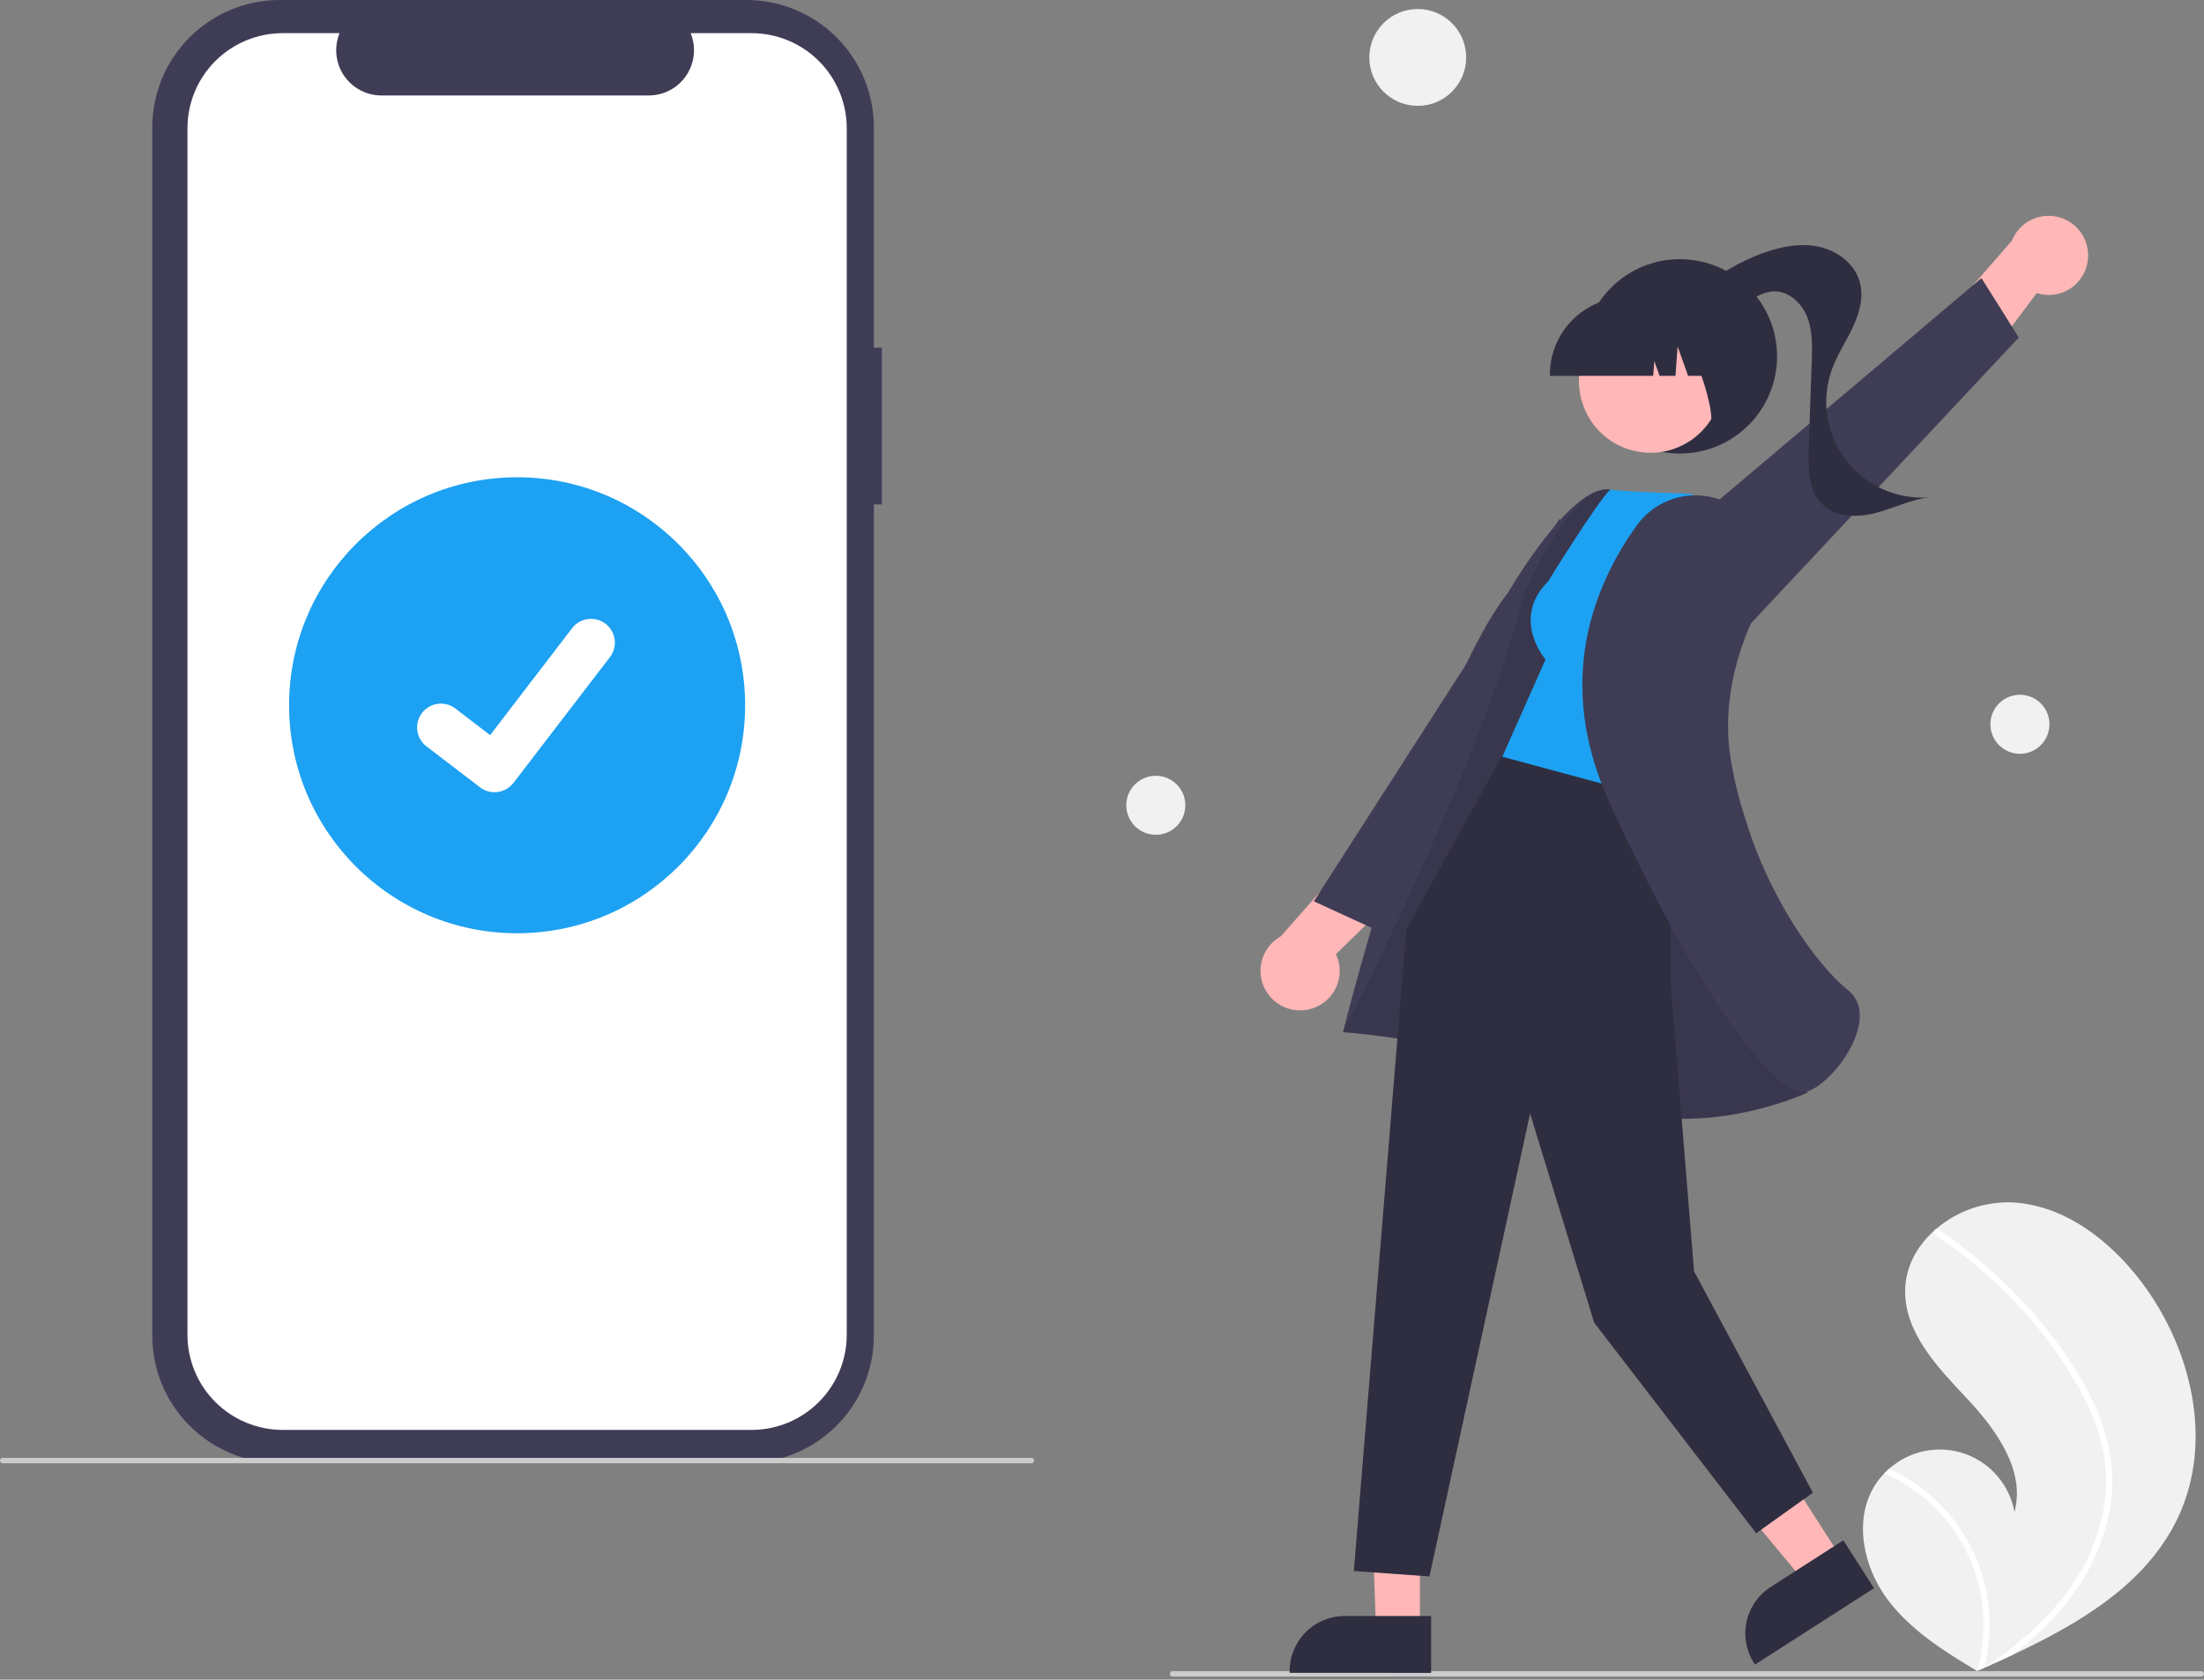 <svg width="286" height="218" viewBox="0 0 286 218" fill="none" xmlns="http://www.w3.org/2000/svg">
<rect x="0" y="0" width="286" height="218" fill="#808080" stroke="none"/>
<g clip-path="url(#clip0_3388_27599)">
<path d="M114.441 45.125H113.398V16.543C113.398 14.37 112.97 12.219 112.139 10.212C111.307 8.205 110.089 6.381 108.553 4.845C107.017 3.309 105.193 2.091 103.186 1.259C101.179 0.428 99.028 1.84062e-06 96.855 0H36.3C31.913 -8.36379e-06 27.705 1.743 24.603 4.845C21.501 7.947 19.758 12.155 19.758 16.543V173.346C19.758 175.518 20.186 177.67 21.017 179.677C21.848 181.684 23.067 183.507 24.603 185.043C26.139 186.579 27.963 187.798 29.97 188.629C31.977 189.461 34.128 189.889 36.3 189.889H96.855C101.243 189.889 105.45 188.146 108.553 185.043C111.655 181.941 113.398 177.733 113.398 173.346V65.47H114.441V45.125Z" fill="#3F3D56"/>
<path d="M97.525 4.304H89.62C89.984 5.195 90.123 6.162 90.024 7.119C89.926 8.077 89.594 8.995 89.057 9.794C88.52 10.593 87.795 11.248 86.946 11.7C86.096 12.153 85.148 12.39 84.186 12.39H49.495C48.532 12.39 47.585 12.153 46.735 11.7C45.886 11.248 45.161 10.593 44.624 9.794C44.087 8.995 43.755 8.077 43.657 7.119C43.559 6.162 43.697 5.195 44.061 4.304H36.678C35.056 4.304 33.449 4.623 31.95 5.244C30.452 5.865 29.09 6.775 27.943 7.922C26.795 9.069 25.885 10.431 25.265 11.93C24.644 13.429 24.324 15.035 24.324 16.657V173.231C24.324 174.853 24.644 176.46 25.265 177.958C25.885 179.457 26.795 180.819 27.943 181.966C29.09 183.113 30.452 184.023 31.95 184.644C33.449 185.265 35.056 185.585 36.678 185.585H97.525C99.147 185.585 100.753 185.265 102.252 184.644C103.751 184.023 105.113 183.113 106.26 181.966C107.407 180.819 108.317 179.457 108.938 177.958C109.559 176.46 109.878 174.853 109.878 173.231V16.657C109.878 15.035 109.559 13.429 108.938 11.93C108.317 10.431 107.407 9.069 106.26 7.922C105.113 6.775 103.751 5.865 102.252 5.244C100.753 4.623 99.147 4.304 97.525 4.304Z" fill="white"/>
<path d="M133.852 189.916H0.35C0.257 189.916 0.168 189.879 0.103 189.813C0.037 189.747 0 189.658 0 189.565C0 189.472 0.037 189.383 0.103 189.317C0.168 189.252 0.257 189.215 0.35 189.215H133.852C133.945 189.215 134.034 189.252 134.1 189.317C134.165 189.383 134.202 189.472 134.202 189.565C134.202 189.658 134.165 189.747 134.1 189.813C134.034 189.879 133.945 189.916 133.852 189.916Z" fill="#CBCBCB"/>
<path d="M67.102 121.126C83.443 121.126 96.691 107.878 96.691 91.536C96.691 75.194 83.443 61.946 67.102 61.946C50.76 61.946 37.512 75.194 37.512 91.536C37.512 107.878 50.76 121.126 67.102 121.126Z" fill="#1DA1F2"/>
<path d="M64.168 102.823C63.503 102.824 62.855 102.609 62.322 102.209L62.289 102.184L55.335 96.865C55.013 96.618 54.743 96.31 54.54 95.959C54.337 95.607 54.205 95.219 54.152 94.817C54.099 94.415 54.125 94.006 54.23 93.614C54.335 93.222 54.516 92.854 54.763 92.532C55.01 92.21 55.318 91.94 55.669 91.737C56.02 91.534 56.408 91.402 56.811 91.349C57.213 91.296 57.622 91.322 58.014 91.427C58.406 91.532 58.773 91.713 59.096 91.96L63.6 95.414L74.243 81.528C74.49 81.206 74.798 80.936 75.149 80.733C75.501 80.53 75.888 80.398 76.29 80.345C76.693 80.292 77.101 80.319 77.493 80.423C77.885 80.528 78.252 80.709 78.574 80.956L78.575 80.957L78.509 81.048L78.577 80.957C79.227 81.456 79.651 82.192 79.759 83.004C79.866 83.816 79.646 84.638 79.148 85.288L66.629 101.614C66.34 101.99 65.967 102.295 65.541 102.504C65.115 102.713 64.646 102.821 64.171 102.819L64.168 102.823Z" fill="white"/>
<path d="M243.262 192.824C243.622 192.242 244.045 191.702 244.525 191.214C244.723 191.008 244.932 190.815 245.147 190.627C246.455 189.462 248.05 188.667 249.767 188.324C251.485 187.98 253.263 188.1 254.918 188.671C256.574 189.242 258.048 190.244 259.188 191.574C260.328 192.903 261.094 194.512 261.406 196.236C262.851 190.892 259.089 185.627 255.307 181.584C251.523 177.542 247.197 173.107 247.219 167.568C247.23 164.486 248.737 161.737 251.014 159.698C251.084 159.637 251.154 159.575 251.226 159.515C253.977 157.157 257.517 155.924 261.138 156.061C267.865 156.421 273.739 160.943 277.818 166.306C284.385 174.935 287.262 187.048 282.665 196.872C278.622 205.511 269.999 210.641 261.198 214.766C259.969 215.342 258.742 215.901 257.518 216.442C257.51 216.444 257.502 216.45 257.493 216.452C257.434 216.478 257.376 216.504 257.32 216.531C257.068 216.642 256.815 216.753 256.565 216.864L256.681 216.939L257.042 217.174C256.917 217.098 256.793 217.024 256.667 216.948C256.63 216.925 256.591 216.903 256.553 216.88C252.231 214.287 247.848 211.543 244.862 207.494C241.765 203.29 240.52 197.268 243.262 192.824Z" fill="#F1F1F1"/>
<path d="M272.099 183.061C273.056 185.238 273.69 187.543 273.982 189.904C274.212 192.009 274.126 194.136 273.726 196.215C272.868 200.488 270.996 204.493 268.268 207.892C266.21 210.472 263.834 212.782 261.196 214.766C259.967 215.342 258.741 215.901 257.517 216.442C257.509 216.444 257.5 216.45 257.492 216.452C257.433 216.478 257.374 216.504 257.319 216.531C257.066 216.642 256.813 216.754 256.563 216.864L256.679 216.94L257.041 217.174C256.915 217.098 256.791 217.024 256.666 216.948C256.628 216.925 256.589 216.904 256.552 216.881C257.503 213.553 257.643 210.046 256.96 206.654C256.276 203.261 254.79 200.082 252.625 197.382C250.448 194.716 247.672 192.603 244.523 191.214C244.721 191.009 244.93 190.815 245.145 190.627C246.358 191.184 247.519 191.847 248.615 192.609C252.535 195.318 255.479 199.218 257.01 203.73C258.377 207.824 258.548 212.223 257.502 216.411C257.719 216.269 257.937 216.123 258.149 215.978C262.176 213.263 265.887 210.002 268.682 206.002C271.093 202.622 272.636 198.701 273.175 194.585C273.711 190.088 272.585 185.666 270.578 181.653C268.361 177.361 265.567 173.391 262.275 169.855C258.968 166.222 255.228 163.007 251.14 160.282C251.048 160.22 250.984 160.124 250.96 160.016C250.936 159.907 250.955 159.794 251.012 159.699C251.056 159.612 251.132 159.547 251.224 159.516C251.271 159.504 251.32 159.503 251.367 159.512C251.414 159.522 251.459 159.542 251.497 159.571C252.002 159.908 252.502 160.248 252.997 160.597C257.114 163.513 260.852 166.928 264.127 170.765C267.292 174.463 270.171 178.572 272.099 183.061Z" fill="white"/>
<path d="M183.972 13.739C187.442 13.739 190.256 10.925 190.256 7.455C190.256 3.984 187.442 1.171 183.972 1.171C180.501 1.171 177.688 3.984 177.688 7.455C177.688 10.925 180.501 13.739 183.972 13.739Z" fill="#F1F1F1"/>
<path d="M262.113 97.834C264.228 97.834 265.944 96.119 265.944 94.003C265.944 91.887 264.228 90.172 262.113 90.172C259.997 90.172 258.281 91.887 258.281 94.003C258.281 96.119 259.997 97.834 262.113 97.834Z" fill="#F1F1F1"/>
<path d="M149.984 108.347C152.1 108.347 153.815 106.632 153.815 104.516C153.815 102.4 152.1 100.685 149.984 100.685C147.868 100.685 146.152 102.4 146.152 104.516C146.152 106.632 147.868 108.347 149.984 108.347Z" fill="#F1F1F1"/>
<path d="M152.147 217.597H285.649C285.742 217.597 285.831 217.56 285.897 217.495C285.962 217.429 285.999 217.34 285.999 217.247C285.999 217.154 285.962 217.065 285.897 216.999C285.831 216.933 285.742 216.896 285.649 216.896H152.147C152.054 216.896 151.965 216.933 151.9 216.999C151.834 217.065 151.797 217.154 151.797 217.247C151.797 217.34 151.834 217.429 151.9 217.495C151.965 217.56 152.054 217.597 152.147 217.597Z" fill="#CBCBCB"/>
<path d="M270.915 33.861C271.09 32.616 270.803 31.351 270.107 30.304C269.412 29.257 268.357 28.502 267.141 28.181C265.926 27.86 264.635 27.996 263.514 28.564C262.392 29.131 261.518 30.09 261.056 31.259L250.223 43.678L253.401 52.556L264.296 38.044C265.007 38.272 265.759 38.341 266.5 38.247C267.24 38.152 267.951 37.897 268.582 37.498C269.213 37.099 269.749 36.567 270.152 35.938C270.555 35.31 270.816 34.601 270.915 33.861Z" fill="#FFB7B7"/>
<path d="M226.009 82.185L261.97 43.806L257.12 36.095L212.016 74.24L226.009 82.185Z" fill="#3F3D56"/>
<path d="M217.985 58.866C224.952 58.866 230.6 53.219 230.6 46.252C230.6 39.285 224.952 33.638 217.985 33.638C211.019 33.638 205.371 39.285 205.371 46.252C205.371 53.219 211.019 58.866 217.985 58.866Z" fill="#2F2E41"/>
<path d="M219 39.127C221.714 36.374 224.999 34.25 228.623 32.904C230.949 32.042 233.481 31.51 235.913 31.999C238.345 32.489 240.645 34.171 241.323 36.557C241.878 38.508 241.305 40.609 240.444 42.446C239.583 44.282 238.434 45.986 237.738 47.891C237.027 49.835 236.813 51.925 237.116 53.973C237.419 56.021 238.228 57.96 239.47 59.616C240.712 61.271 242.348 62.59 244.229 63.453C246.111 64.316 248.178 64.695 250.243 64.557C247.853 64.877 245.651 66 243.315 66.598C240.98 67.195 238.223 67.155 236.487 65.481C234.651 63.711 234.614 60.833 234.703 58.283C234.835 54.494 234.967 50.704 235.099 46.915C235.166 44.982 235.224 42.988 234.527 41.184C233.83 39.38 232.173 37.8 230.24 37.817C228.774 37.829 227.477 38.717 226.302 39.593C225.126 40.468 223.882 41.403 222.423 41.533C220.963 41.663 219.296 40.583 219.405 39.121L219 39.127Z" fill="#2F2E41"/>
<path d="M170.075 130.952C168.864 131.288 167.571 131.169 166.443 130.616C165.314 130.063 164.427 129.116 163.95 127.953C163.473 126.79 163.44 125.493 163.856 124.306C164.271 123.12 165.108 122.128 166.207 121.518L177.104 109.154L186.321 111.146L173.358 123.843C173.676 124.518 173.843 125.255 173.846 126.002C173.849 126.748 173.689 127.486 173.376 128.164C173.063 128.842 172.605 129.443 172.035 129.924C171.464 130.406 170.795 130.757 170.075 130.952Z" fill="#FFB7B7"/>
<path d="M205.929 86.69L178.767 120.784L170.488 116.982L202.413 67.28L205.929 86.69Z" fill="#3F3D56"/>
<path d="M184.255 189.639L177.781 189.537L178.56 211.6H184.253L184.255 189.639Z" fill="#FFB7B7"/>
<path d="M185.707 209.742L174.494 209.741H174.494C172.598 209.741 170.781 210.494 169.441 211.834C168.101 213.174 167.348 214.992 167.348 216.887V217.119L185.707 217.12L185.707 209.742Z" fill="#2F2E41"/>
<path d="M227.114 183.787L220.043 188.327L234.188 205.344L238.979 202.268L227.114 183.787Z" fill="#FFB7B7"/>
<path d="M239.198 199.919L229.762 205.977L229.762 205.977C228.167 207.001 227.044 208.617 226.641 210.468C226.237 212.32 226.585 214.256 227.609 215.851L227.735 216.046L243.184 206.128L239.198 199.919Z" fill="#2F2E41"/>
<path d="M229.636 116.417C229.636 116.417 213.924 64.233 208.875 63.528C203.826 62.822 195.69 76.917 195.69 76.917C185.142 90.376 174.266 133.969 174.266 133.969C174.266 133.969 192.398 135.104 205.652 142.156C218.906 149.208 234.548 141.799 234.548 141.799L229.636 116.417Z" fill="#3F3D56"/>
<path opacity="0.1" d="M229.636 116.416C229.636 116.416 213.924 64.233 208.875 63.527C203.826 62.822 197.757 77.06 197.757 77.06C192.501 98.785 174.266 133.969 174.266 133.969C174.266 133.969 192.398 135.104 205.652 142.156C218.906 149.207 234.548 141.799 234.548 141.799L229.636 116.416Z" fill="black"/>
<path d="M216.744 100.803V127.025L219.83 165.009L235.247 193.742L227.889 198.998L206.865 171.667L198.55 144.529L185.491 204.604L175.68 203.904L182.494 120.61L195.424 97.165L216.744 100.803Z" fill="#2F2E41"/>
<path d="M200.902 75.441C195.997 80.346 200.552 85.602 200.552 85.602L194.945 98.217L217.02 104.173L224.735 69.702L219.479 64.096C208.967 63.745 208.961 63.527 208.961 63.527C207.119 65.33 200.902 75.441 200.902 75.441Z" fill="#1DA1F2"/>
<path d="M225.625 66.13C224.622 65.39 223.483 64.856 222.272 64.56C221.062 64.263 219.805 64.21 218.574 64.402C217.342 64.595 216.162 65.03 215.1 65.682C214.038 66.335 213.116 67.191 212.388 68.202C206.838 75.929 201.707 88.406 208.777 103.968C220.129 128.955 230.009 141.746 234.025 141.744C234.2 141.746 234.375 141.719 234.541 141.663C237.013 140.825 240.588 136.641 241.235 132.955C241.466 131.636 241.411 129.798 239.833 128.536C235.301 124.91 227.164 113.622 224.625 98.765C223.222 90.555 225.943 83.077 228.472 78.249C229.54 76.251 229.853 73.936 229.352 71.726C228.852 69.517 227.572 67.562 225.747 66.22L225.625 66.13Z" fill="#3F3D56"/>
<path d="M218.634 57.628C223.133 55.168 224.787 49.526 222.327 45.026C219.868 40.526 214.226 38.872 209.726 41.332C205.226 43.792 203.572 49.434 206.032 53.934C208.492 58.434 214.134 60.087 218.634 57.628Z" fill="#FFB7B7"/>
<path d="M201.121 48.778H214.529L214.667 46.853L215.354 48.778H217.419L217.691 44.963L219.054 48.778H223.049V48.589C223.046 45.933 221.989 43.386 220.111 41.508C218.233 39.63 215.686 38.573 213.03 38.57H211.14C208.484 38.573 205.937 39.63 204.059 41.508C202.181 43.386 201.124 45.933 201.121 48.589V48.778Z" fill="#2F2E41"/>
<path d="M221.023 55.697L226.745 53.84V39.945H215.938L216.205 40.212C219.928 43.931 224.068 57.122 221.023 55.697Z" fill="#2F2E41"/>
</g>
<defs>
<clipPath id="clip0_3388_27599">
<rect width="286" height="217.597" fill="white"/>
</clipPath>
</defs>
</svg>
